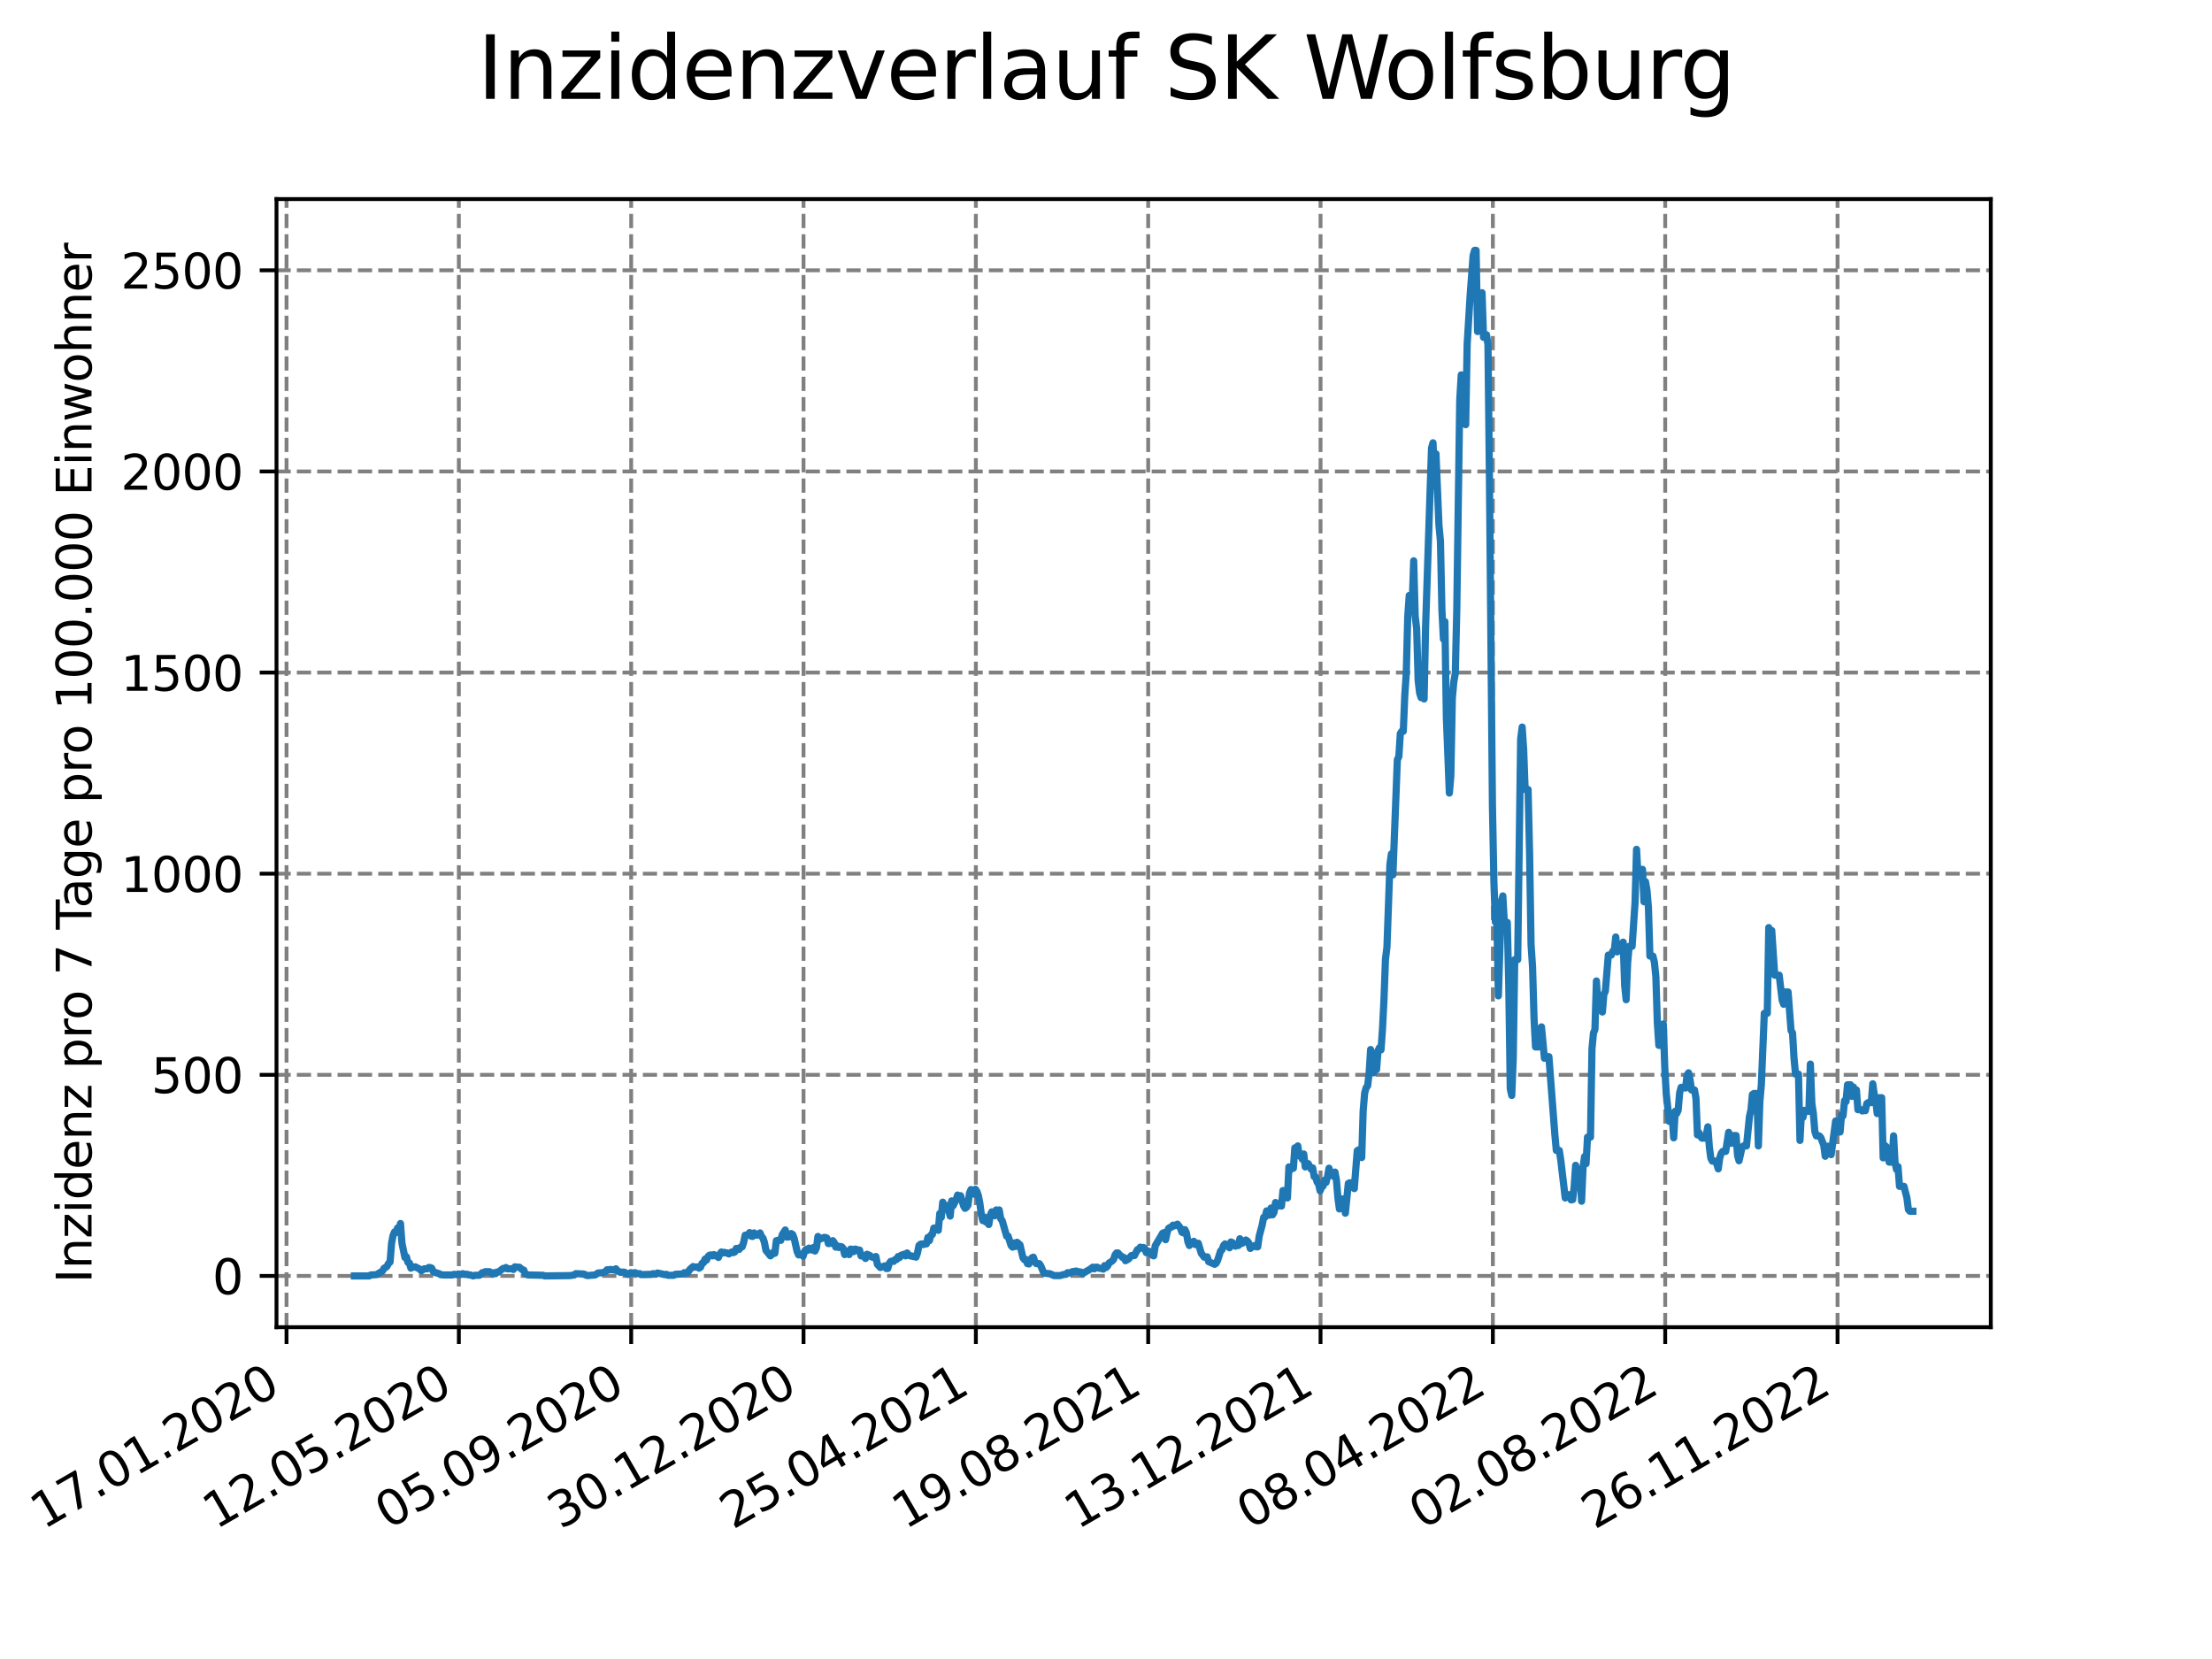 <?xml version="1.0" encoding="utf-8" standalone="no"?>
<!DOCTYPE svg PUBLIC "-//W3C//DTD SVG 1.1//EN"
  "http://www.w3.org/Graphics/SVG/1.1/DTD/svg11.dtd">
<svg xmlns:xlink="http://www.w3.org/1999/xlink" width="460.8pt" height="345.6pt" viewBox="0 0 460.8 345.6" xmlns="http://www.w3.org/2000/svg" version="1.1">
 <defs>
  <style type="text/css">*{stroke-linejoin: round; stroke-linecap: butt}</style>
 </defs>
 <g id="figure_1">
  <g id="patch_1">
   <path d="M 0 345.6 
L 460.8 345.6 
L 460.8 0 
L 0 0 
z
" style="fill: #ffffff"/>
  </g>
  <g id="axes_1">
   <g id="patch_2">
    <path d="M 57.6 276.48 
L 414.72 276.48 
L 414.72 41.472 
L 57.6 41.472 
z
" style="fill: #ffffff"/>
   </g>
   <g id="matplotlib.axis_1">
    <g id="xtick_1">
     <g id="line2d_1">
      <path d="M 59.686 276.48 
L 59.686 41.472 
" clip-path="url(#p282d0113e8)" style="fill: none; stroke-dasharray: 2.96,1.28; stroke-dashoffset: 0; stroke: #808080; stroke-width: 0.8"/>
     </g>
     <g id="line2d_2">
      <defs>
       <path id="m35e0dec020" d="M 0 0 
L 0 3.5 
" style="stroke: #000000; stroke-width: 0.8"/>
      </defs>
      <g>
       <use xlink:href="#m35e0dec020" x="59.686" y="276.48" style="stroke: #000000; stroke-width: 0.8"/>
      </g>
     </g>
     <g id="text_1">
      <!-- 17.01.2020 -->
      <g transform="translate(9.061 318.689) rotate(-30) scale(0.1 -0.1)">
       <defs>
        <path id="DejaVuSans-31" d="M 794 531 
L 1825 531 
L 1825 4091 
L 703 3866 
L 703 4441 
L 1819 4666 
L 2450 4666 
L 2450 531 
L 3481 531 
L 3481 0 
L 794 0 
L 794 531 
z
" transform="scale(0.016)"/>
        <path id="DejaVuSans-37" d="M 525 4666 
L 3525 4666 
L 3525 4397 
L 1831 0 
L 1172 0 
L 2766 4134 
L 525 4134 
L 525 4666 
z
" transform="scale(0.016)"/>
        <path id="DejaVuSans-2e" d="M 684 794 
L 1344 794 
L 1344 0 
L 684 0 
L 684 794 
z
" transform="scale(0.016)"/>
        <path id="DejaVuSans-30" d="M 2034 4250 
Q 1547 4250 1301 3770 
Q 1056 3291 1056 2328 
Q 1056 1369 1301 889 
Q 1547 409 2034 409 
Q 2525 409 2770 889 
Q 3016 1369 3016 2328 
Q 3016 3291 2770 3770 
Q 2525 4250 2034 4250 
z
M 2034 4750 
Q 2819 4750 3233 4129 
Q 3647 3509 3647 2328 
Q 3647 1150 3233 529 
Q 2819 -91 2034 -91 
Q 1250 -91 836 529 
Q 422 1150 422 2328 
Q 422 3509 836 4129 
Q 1250 4750 2034 4750 
z
" transform="scale(0.016)"/>
        <path id="DejaVuSans-32" d="M 1228 531 
L 3431 531 
L 3431 0 
L 469 0 
L 469 531 
Q 828 903 1448 1529 
Q 2069 2156 2228 2338 
Q 2531 2678 2651 2914 
Q 2772 3150 2772 3378 
Q 2772 3750 2511 3984 
Q 2250 4219 1831 4219 
Q 1534 4219 1204 4116 
Q 875 4013 500 3803 
L 500 4441 
Q 881 4594 1212 4672 
Q 1544 4750 1819 4750 
Q 2544 4750 2975 4387 
Q 3406 4025 3406 3419 
Q 3406 3131 3298 2873 
Q 3191 2616 2906 2266 
Q 2828 2175 2409 1742 
Q 1991 1309 1228 531 
z
" transform="scale(0.016)"/>
       </defs>
       <use xlink:href="#DejaVuSans-31"/>
       <use xlink:href="#DejaVuSans-37" x="63.623"/>
       <use xlink:href="#DejaVuSans-2e" x="127.246"/>
       <use xlink:href="#DejaVuSans-30" x="159.033"/>
       <use xlink:href="#DejaVuSans-31" x="222.656"/>
       <use xlink:href="#DejaVuSans-2e" x="286.279"/>
       <use xlink:href="#DejaVuSans-32" x="318.066"/>
       <use xlink:href="#DejaVuSans-30" x="381.689"/>
       <use xlink:href="#DejaVuSans-32" x="445.312"/>
       <use xlink:href="#DejaVuSans-30" x="508.936"/>
      </g>
     </g>
    </g>
    <g id="xtick_2">
     <g id="line2d_3">
      <path d="M 95.587 276.48 
L 95.587 41.472 
" clip-path="url(#p282d0113e8)" style="fill: none; stroke-dasharray: 2.96,1.28; stroke-dashoffset: 0; stroke: #808080; stroke-width: 0.8"/>
     </g>
     <g id="line2d_4">
      <g>
       <use xlink:href="#m35e0dec020" x="95.587" y="276.48" style="stroke: #000000; stroke-width: 0.8"/>
      </g>
     </g>
     <g id="text_2">
      <!-- 12.05.2020 -->
      <g transform="translate(44.962 318.689) rotate(-30) scale(0.1 -0.1)">
       <defs>
        <path id="DejaVuSans-35" d="M 691 4666 
L 3169 4666 
L 3169 4134 
L 1269 4134 
L 1269 2991 
Q 1406 3038 1543 3061 
Q 1681 3084 1819 3084 
Q 2600 3084 3056 2656 
Q 3513 2228 3513 1497 
Q 3513 744 3044 326 
Q 2575 -91 1722 -91 
Q 1428 -91 1123 -41 
Q 819 9 494 109 
L 494 744 
Q 775 591 1075 516 
Q 1375 441 1709 441 
Q 2250 441 2565 725 
Q 2881 1009 2881 1497 
Q 2881 1984 2565 2268 
Q 2250 2553 1709 2553 
Q 1456 2553 1204 2497 
Q 953 2441 691 2322 
L 691 4666 
z
" transform="scale(0.016)"/>
       </defs>
       <use xlink:href="#DejaVuSans-31"/>
       <use xlink:href="#DejaVuSans-32" x="63.623"/>
       <use xlink:href="#DejaVuSans-2e" x="127.246"/>
       <use xlink:href="#DejaVuSans-30" x="159.033"/>
       <use xlink:href="#DejaVuSans-35" x="222.656"/>
       <use xlink:href="#DejaVuSans-2e" x="286.279"/>
       <use xlink:href="#DejaVuSans-32" x="318.066"/>
       <use xlink:href="#DejaVuSans-30" x="381.689"/>
       <use xlink:href="#DejaVuSans-32" x="445.312"/>
       <use xlink:href="#DejaVuSans-30" x="508.936"/>
      </g>
     </g>
    </g>
    <g id="xtick_3">
     <g id="line2d_5">
      <path d="M 131.488 276.48 
L 131.488 41.472 
" clip-path="url(#p282d0113e8)" style="fill: none; stroke-dasharray: 2.96,1.28; stroke-dashoffset: 0; stroke: #808080; stroke-width: 0.8"/>
     </g>
     <g id="line2d_6">
      <g>
       <use xlink:href="#m35e0dec020" x="131.488" y="276.48" style="stroke: #000000; stroke-width: 0.8"/>
      </g>
     </g>
     <g id="text_3">
      <!-- 05.09.2020 -->
      <g transform="translate(80.863 318.689) rotate(-30) scale(0.1 -0.1)">
       <defs>
        <path id="DejaVuSans-39" d="M 703 97 
L 703 672 
Q 941 559 1184 500 
Q 1428 441 1663 441 
Q 2288 441 2617 861 
Q 2947 1281 2994 2138 
Q 2813 1869 2534 1725 
Q 2256 1581 1919 1581 
Q 1219 1581 811 2004 
Q 403 2428 403 3163 
Q 403 3881 828 4315 
Q 1253 4750 1959 4750 
Q 2769 4750 3195 4129 
Q 3622 3509 3622 2328 
Q 3622 1225 3098 567 
Q 2575 -91 1691 -91 
Q 1453 -91 1209 -44 
Q 966 3 703 97 
z
M 1959 2075 
Q 2384 2075 2632 2365 
Q 2881 2656 2881 3163 
Q 2881 3666 2632 3958 
Q 2384 4250 1959 4250 
Q 1534 4250 1286 3958 
Q 1038 3666 1038 3163 
Q 1038 2656 1286 2365 
Q 1534 2075 1959 2075 
z
" transform="scale(0.016)"/>
       </defs>
       <use xlink:href="#DejaVuSans-30"/>
       <use xlink:href="#DejaVuSans-35" x="63.623"/>
       <use xlink:href="#DejaVuSans-2e" x="127.246"/>
       <use xlink:href="#DejaVuSans-30" x="159.033"/>
       <use xlink:href="#DejaVuSans-39" x="222.656"/>
       <use xlink:href="#DejaVuSans-2e" x="286.279"/>
       <use xlink:href="#DejaVuSans-32" x="318.066"/>
       <use xlink:href="#DejaVuSans-30" x="381.689"/>
       <use xlink:href="#DejaVuSans-32" x="445.312"/>
       <use xlink:href="#DejaVuSans-30" x="508.936"/>
      </g>
     </g>
    </g>
    <g id="xtick_4">
     <g id="line2d_7">
      <path d="M 167.389 276.48 
L 167.389 41.472 
" clip-path="url(#p282d0113e8)" style="fill: none; stroke-dasharray: 2.96,1.28; stroke-dashoffset: 0; stroke: #808080; stroke-width: 0.8"/>
     </g>
     <g id="line2d_8">
      <g>
       <use xlink:href="#m35e0dec020" x="167.389" y="276.48" style="stroke: #000000; stroke-width: 0.8"/>
      </g>
     </g>
     <g id="text_4">
      <!-- 30.12.2020 -->
      <g transform="translate(116.764 318.689) rotate(-30) scale(0.1 -0.1)">
       <defs>
        <path id="DejaVuSans-33" d="M 2597 2516 
Q 3050 2419 3304 2112 
Q 3559 1806 3559 1356 
Q 3559 666 3084 287 
Q 2609 -91 1734 -91 
Q 1441 -91 1130 -33 
Q 819 25 488 141 
L 488 750 
Q 750 597 1062 519 
Q 1375 441 1716 441 
Q 2309 441 2620 675 
Q 2931 909 2931 1356 
Q 2931 1769 2642 2001 
Q 2353 2234 1838 2234 
L 1294 2234 
L 1294 2753 
L 1863 2753 
Q 2328 2753 2575 2939 
Q 2822 3125 2822 3475 
Q 2822 3834 2567 4026 
Q 2313 4219 1838 4219 
Q 1578 4219 1281 4162 
Q 984 4106 628 3988 
L 628 4550 
Q 988 4650 1302 4700 
Q 1616 4750 1894 4750 
Q 2613 4750 3031 4423 
Q 3450 4097 3450 3541 
Q 3450 3153 3228 2886 
Q 3006 2619 2597 2516 
z
" transform="scale(0.016)"/>
       </defs>
       <use xlink:href="#DejaVuSans-33"/>
       <use xlink:href="#DejaVuSans-30" x="63.623"/>
       <use xlink:href="#DejaVuSans-2e" x="127.246"/>
       <use xlink:href="#DejaVuSans-31" x="159.033"/>
       <use xlink:href="#DejaVuSans-32" x="222.656"/>
       <use xlink:href="#DejaVuSans-2e" x="286.279"/>
       <use xlink:href="#DejaVuSans-32" x="318.066"/>
       <use xlink:href="#DejaVuSans-30" x="381.689"/>
       <use xlink:href="#DejaVuSans-32" x="445.312"/>
       <use xlink:href="#DejaVuSans-30" x="508.936"/>
      </g>
     </g>
    </g>
    <g id="xtick_5">
     <g id="line2d_9">
      <path d="M 203.29 276.48 
L 203.29 41.472 
" clip-path="url(#p282d0113e8)" style="fill: none; stroke-dasharray: 2.96,1.28; stroke-dashoffset: 0; stroke: #808080; stroke-width: 0.8"/>
     </g>
     <g id="line2d_10">
      <g>
       <use xlink:href="#m35e0dec020" x="203.29" y="276.48" style="stroke: #000000; stroke-width: 0.8"/>
      </g>
     </g>
     <g id="text_5">
      <!-- 25.04.2021 -->
      <g transform="translate(152.664 318.689) rotate(-30) scale(0.1 -0.1)">
       <defs>
        <path id="DejaVuSans-34" d="M 2419 4116 
L 825 1625 
L 2419 1625 
L 2419 4116 
z
M 2253 4666 
L 3047 4666 
L 3047 1625 
L 3713 1625 
L 3713 1100 
L 3047 1100 
L 3047 0 
L 2419 0 
L 2419 1100 
L 313 1100 
L 313 1709 
L 2253 4666 
z
" transform="scale(0.016)"/>
       </defs>
       <use xlink:href="#DejaVuSans-32"/>
       <use xlink:href="#DejaVuSans-35" x="63.623"/>
       <use xlink:href="#DejaVuSans-2e" x="127.246"/>
       <use xlink:href="#DejaVuSans-30" x="159.033"/>
       <use xlink:href="#DejaVuSans-34" x="222.656"/>
       <use xlink:href="#DejaVuSans-2e" x="286.279"/>
       <use xlink:href="#DejaVuSans-32" x="318.066"/>
       <use xlink:href="#DejaVuSans-30" x="381.689"/>
       <use xlink:href="#DejaVuSans-32" x="445.312"/>
       <use xlink:href="#DejaVuSans-31" x="508.936"/>
      </g>
     </g>
    </g>
    <g id="xtick_6">
     <g id="line2d_11">
      <path d="M 239.19 276.48 
L 239.19 41.472 
" clip-path="url(#p282d0113e8)" style="fill: none; stroke-dasharray: 2.96,1.28; stroke-dashoffset: 0; stroke: #808080; stroke-width: 0.8"/>
     </g>
     <g id="line2d_12">
      <g>
       <use xlink:href="#m35e0dec020" x="239.19" y="276.48" style="stroke: #000000; stroke-width: 0.8"/>
      </g>
     </g>
     <g id="text_6">
      <!-- 19.08.2021 -->
      <g transform="translate(188.565 318.689) rotate(-30) scale(0.1 -0.1)">
       <defs>
        <path id="DejaVuSans-38" d="M 2034 2216 
Q 1584 2216 1326 1975 
Q 1069 1734 1069 1313 
Q 1069 891 1326 650 
Q 1584 409 2034 409 
Q 2484 409 2743 651 
Q 3003 894 3003 1313 
Q 3003 1734 2745 1975 
Q 2488 2216 2034 2216 
z
M 1403 2484 
Q 997 2584 770 2862 
Q 544 3141 544 3541 
Q 544 4100 942 4425 
Q 1341 4750 2034 4750 
Q 2731 4750 3128 4425 
Q 3525 4100 3525 3541 
Q 3525 3141 3298 2862 
Q 3072 2584 2669 2484 
Q 3125 2378 3379 2068 
Q 3634 1759 3634 1313 
Q 3634 634 3220 271 
Q 2806 -91 2034 -91 
Q 1263 -91 848 271 
Q 434 634 434 1313 
Q 434 1759 690 2068 
Q 947 2378 1403 2484 
z
M 1172 3481 
Q 1172 3119 1398 2916 
Q 1625 2713 2034 2713 
Q 2441 2713 2670 2916 
Q 2900 3119 2900 3481 
Q 2900 3844 2670 4047 
Q 2441 4250 2034 4250 
Q 1625 4250 1398 4047 
Q 1172 3844 1172 3481 
z
" transform="scale(0.016)"/>
       </defs>
       <use xlink:href="#DejaVuSans-31"/>
       <use xlink:href="#DejaVuSans-39" x="63.623"/>
       <use xlink:href="#DejaVuSans-2e" x="127.246"/>
       <use xlink:href="#DejaVuSans-30" x="159.033"/>
       <use xlink:href="#DejaVuSans-38" x="222.656"/>
       <use xlink:href="#DejaVuSans-2e" x="286.279"/>
       <use xlink:href="#DejaVuSans-32" x="318.066"/>
       <use xlink:href="#DejaVuSans-30" x="381.689"/>
       <use xlink:href="#DejaVuSans-32" x="445.312"/>
       <use xlink:href="#DejaVuSans-31" x="508.936"/>
      </g>
     </g>
    </g>
    <g id="xtick_7">
     <g id="line2d_13">
      <path d="M 275.091 276.48 
L 275.091 41.472 
" clip-path="url(#p282d0113e8)" style="fill: none; stroke-dasharray: 2.96,1.28; stroke-dashoffset: 0; stroke: #808080; stroke-width: 0.8"/>
     </g>
     <g id="line2d_14">
      <g>
       <use xlink:href="#m35e0dec020" x="275.091" y="276.48" style="stroke: #000000; stroke-width: 0.8"/>
      </g>
     </g>
     <g id="text_7">
      <!-- 13.12.2021 -->
      <g transform="translate(224.466 318.689) rotate(-30) scale(0.1 -0.1)">
       <use xlink:href="#DejaVuSans-31"/>
       <use xlink:href="#DejaVuSans-33" x="63.623"/>
       <use xlink:href="#DejaVuSans-2e" x="127.246"/>
       <use xlink:href="#DejaVuSans-31" x="159.033"/>
       <use xlink:href="#DejaVuSans-32" x="222.656"/>
       <use xlink:href="#DejaVuSans-2e" x="286.279"/>
       <use xlink:href="#DejaVuSans-32" x="318.066"/>
       <use xlink:href="#DejaVuSans-30" x="381.689"/>
       <use xlink:href="#DejaVuSans-32" x="445.312"/>
       <use xlink:href="#DejaVuSans-31" x="508.936"/>
      </g>
     </g>
    </g>
    <g id="xtick_8">
     <g id="line2d_15">
      <path d="M 310.992 276.48 
L 310.992 41.472 
" clip-path="url(#p282d0113e8)" style="fill: none; stroke-dasharray: 2.96,1.28; stroke-dashoffset: 0; stroke: #808080; stroke-width: 0.8"/>
     </g>
     <g id="line2d_16">
      <g>
       <use xlink:href="#m35e0dec020" x="310.992" y="276.48" style="stroke: #000000; stroke-width: 0.8"/>
      </g>
     </g>
     <g id="text_8">
      <!-- 08.04.2022 -->
      <g transform="translate(260.367 318.689) rotate(-30) scale(0.1 -0.1)">
       <use xlink:href="#DejaVuSans-30"/>
       <use xlink:href="#DejaVuSans-38" x="63.623"/>
       <use xlink:href="#DejaVuSans-2e" x="127.246"/>
       <use xlink:href="#DejaVuSans-30" x="159.033"/>
       <use xlink:href="#DejaVuSans-34" x="222.656"/>
       <use xlink:href="#DejaVuSans-2e" x="286.279"/>
       <use xlink:href="#DejaVuSans-32" x="318.066"/>
       <use xlink:href="#DejaVuSans-30" x="381.689"/>
       <use xlink:href="#DejaVuSans-32" x="445.312"/>
       <use xlink:href="#DejaVuSans-32" x="508.936"/>
      </g>
     </g>
    </g>
    <g id="xtick_9">
     <g id="line2d_17">
      <path d="M 346.893 276.48 
L 346.893 41.472 
" clip-path="url(#p282d0113e8)" style="fill: none; stroke-dasharray: 2.96,1.28; stroke-dashoffset: 0; stroke: #808080; stroke-width: 0.8"/>
     </g>
     <g id="line2d_18">
      <g>
       <use xlink:href="#m35e0dec020" x="346.893" y="276.48" style="stroke: #000000; stroke-width: 0.8"/>
      </g>
     </g>
     <g id="text_9">
      <!-- 02.08.2022 -->
      <g transform="translate(296.268 318.689) rotate(-30) scale(0.1 -0.1)">
       <use xlink:href="#DejaVuSans-30"/>
       <use xlink:href="#DejaVuSans-32" x="63.623"/>
       <use xlink:href="#DejaVuSans-2e" x="127.246"/>
       <use xlink:href="#DejaVuSans-30" x="159.033"/>
       <use xlink:href="#DejaVuSans-38" x="222.656"/>
       <use xlink:href="#DejaVuSans-2e" x="286.279"/>
       <use xlink:href="#DejaVuSans-32" x="318.066"/>
       <use xlink:href="#DejaVuSans-30" x="381.689"/>
       <use xlink:href="#DejaVuSans-32" x="445.312"/>
       <use xlink:href="#DejaVuSans-32" x="508.936"/>
      </g>
     </g>
    </g>
    <g id="xtick_10">
     <g id="line2d_19">
      <path d="M 382.794 276.48 
L 382.794 41.472 
" clip-path="url(#p282d0113e8)" style="fill: none; stroke-dasharray: 2.96,1.28; stroke-dashoffset: 0; stroke: #808080; stroke-width: 0.8"/>
     </g>
     <g id="line2d_20">
      <g>
       <use xlink:href="#m35e0dec020" x="382.794" y="276.48" style="stroke: #000000; stroke-width: 0.8"/>
      </g>
     </g>
     <g id="text_10">
      <!-- 26.11.2022 -->
      <g transform="translate(332.168 318.689) rotate(-30) scale(0.1 -0.1)">
       <defs>
        <path id="DejaVuSans-36" d="M 2113 2584 
Q 1688 2584 1439 2293 
Q 1191 2003 1191 1497 
Q 1191 994 1439 701 
Q 1688 409 2113 409 
Q 2538 409 2786 701 
Q 3034 994 3034 1497 
Q 3034 2003 2786 2293 
Q 2538 2584 2113 2584 
z
M 3366 4563 
L 3366 3988 
Q 3128 4100 2886 4159 
Q 2644 4219 2406 4219 
Q 1781 4219 1451 3797 
Q 1122 3375 1075 2522 
Q 1259 2794 1537 2939 
Q 1816 3084 2150 3084 
Q 2853 3084 3261 2657 
Q 3669 2231 3669 1497 
Q 3669 778 3244 343 
Q 2819 -91 2113 -91 
Q 1303 -91 875 529 
Q 447 1150 447 2328 
Q 447 3434 972 4092 
Q 1497 4750 2381 4750 
Q 2619 4750 2861 4703 
Q 3103 4656 3366 4563 
z
" transform="scale(0.016)"/>
       </defs>
       <use xlink:href="#DejaVuSans-32"/>
       <use xlink:href="#DejaVuSans-36" x="63.623"/>
       <use xlink:href="#DejaVuSans-2e" x="127.246"/>
       <use xlink:href="#DejaVuSans-31" x="159.033"/>
       <use xlink:href="#DejaVuSans-31" x="222.656"/>
       <use xlink:href="#DejaVuSans-2e" x="286.279"/>
       <use xlink:href="#DejaVuSans-32" x="318.066"/>
       <use xlink:href="#DejaVuSans-30" x="381.689"/>
       <use xlink:href="#DejaVuSans-32" x="445.312"/>
       <use xlink:href="#DejaVuSans-32" x="508.936"/>
      </g>
     </g>
    </g>
   </g>
   <g id="matplotlib.axis_2">
    <g id="ytick_1">
     <g id="line2d_21">
      <path d="M 57.6 265.798 
L 414.72 265.798 
" clip-path="url(#p282d0113e8)" style="fill: none; stroke-dasharray: 2.96,1.28; stroke-dashoffset: 0; stroke: #808080; stroke-width: 0.8"/>
     </g>
     <g id="line2d_22">
      <defs>
       <path id="m2ccac71b75" d="M 0 0 
L -3.5 0 
" style="stroke: #000000; stroke-width: 0.8"/>
      </defs>
      <g>
       <use xlink:href="#m2ccac71b75" x="57.6" y="265.798" style="stroke: #000000; stroke-width: 0.8"/>
      </g>
     </g>
     <g id="text_11">
      <!-- 0 -->
      <g transform="translate(44.237 269.597) scale(0.1 -0.1)">
       <use xlink:href="#DejaVuSans-30"/>
      </g>
     </g>
    </g>
    <g id="ytick_2">
     <g id="line2d_23">
      <path d="M 57.6 223.901 
L 414.72 223.901 
" clip-path="url(#p282d0113e8)" style="fill: none; stroke-dasharray: 2.96,1.28; stroke-dashoffset: 0; stroke: #808080; stroke-width: 0.8"/>
     </g>
     <g id="line2d_24">
      <g>
       <use xlink:href="#m2ccac71b75" x="57.6" y="223.901" style="stroke: #000000; stroke-width: 0.8"/>
      </g>
     </g>
     <g id="text_12">
      <!-- 500 -->
      <g transform="translate(31.512 227.7) scale(0.1 -0.1)">
       <use xlink:href="#DejaVuSans-35"/>
       <use xlink:href="#DejaVuSans-30" x="63.623"/>
       <use xlink:href="#DejaVuSans-30" x="127.246"/>
      </g>
     </g>
    </g>
    <g id="ytick_3">
     <g id="line2d_25">
      <path d="M 57.6 182.004 
L 414.72 182.004 
" clip-path="url(#p282d0113e8)" style="fill: none; stroke-dasharray: 2.96,1.28; stroke-dashoffset: 0; stroke: #808080; stroke-width: 0.8"/>
     </g>
     <g id="line2d_26">
      <g>
       <use xlink:href="#m2ccac71b75" x="57.6" y="182.004" style="stroke: #000000; stroke-width: 0.8"/>
      </g>
     </g>
     <g id="text_13">
      <!-- 1000 -->
      <g transform="translate(25.15 185.803) scale(0.1 -0.1)">
       <use xlink:href="#DejaVuSans-31"/>
       <use xlink:href="#DejaVuSans-30" x="63.623"/>
       <use xlink:href="#DejaVuSans-30" x="127.246"/>
       <use xlink:href="#DejaVuSans-30" x="190.869"/>
      </g>
     </g>
    </g>
    <g id="ytick_4">
     <g id="line2d_27">
      <path d="M 57.6 140.107 
L 414.72 140.107 
" clip-path="url(#p282d0113e8)" style="fill: none; stroke-dasharray: 2.96,1.28; stroke-dashoffset: 0; stroke: #808080; stroke-width: 0.8"/>
     </g>
     <g id="line2d_28">
      <g>
       <use xlink:href="#m2ccac71b75" x="57.6" y="140.107" style="stroke: #000000; stroke-width: 0.8"/>
      </g>
     </g>
     <g id="text_14">
      <!-- 1500 -->
      <g transform="translate(25.15 143.906) scale(0.1 -0.1)">
       <use xlink:href="#DejaVuSans-31"/>
       <use xlink:href="#DejaVuSans-35" x="63.623"/>
       <use xlink:href="#DejaVuSans-30" x="127.246"/>
       <use xlink:href="#DejaVuSans-30" x="190.869"/>
      </g>
     </g>
    </g>
    <g id="ytick_5">
     <g id="line2d_29">
      <path d="M 57.6 98.21 
L 414.72 98.21 
" clip-path="url(#p282d0113e8)" style="fill: none; stroke-dasharray: 2.96,1.28; stroke-dashoffset: 0; stroke: #808080; stroke-width: 0.8"/>
     </g>
     <g id="line2d_30">
      <g>
       <use xlink:href="#m2ccac71b75" x="57.6" y="98.21" style="stroke: #000000; stroke-width: 0.8"/>
      </g>
     </g>
     <g id="text_15">
      <!-- 2000 -->
      <g transform="translate(25.15 102.009) scale(0.1 -0.1)">
       <use xlink:href="#DejaVuSans-32"/>
       <use xlink:href="#DejaVuSans-30" x="63.623"/>
       <use xlink:href="#DejaVuSans-30" x="127.246"/>
       <use xlink:href="#DejaVuSans-30" x="190.869"/>
      </g>
     </g>
    </g>
    <g id="ytick_6">
     <g id="line2d_31">
      <path d="M 57.6 56.313 
L 414.72 56.313 
" clip-path="url(#p282d0113e8)" style="fill: none; stroke-dasharray: 2.96,1.28; stroke-dashoffset: 0; stroke: #808080; stroke-width: 0.8"/>
     </g>
     <g id="line2d_32">
      <g>
       <use xlink:href="#m2ccac71b75" x="57.6" y="56.313" style="stroke: #000000; stroke-width: 0.8"/>
      </g>
     </g>
     <g id="text_16">
      <!-- 2500 -->
      <g transform="translate(25.15 60.112) scale(0.1 -0.1)">
       <use xlink:href="#DejaVuSans-32"/>
       <use xlink:href="#DejaVuSans-35" x="63.623"/>
       <use xlink:href="#DejaVuSans-30" x="127.246"/>
       <use xlink:href="#DejaVuSans-30" x="190.869"/>
      </g>
     </g>
    </g>
    <g id="text_17">
     <!-- Inzidenz pro 7 Tage pro 100.000 Einwohner -->
     <g transform="translate(19.07 267.301) rotate(-90) scale(0.1 -0.1)">
      <defs>
       <path id="DejaVuSans-49" d="M 628 4666 
L 1259 4666 
L 1259 0 
L 628 0 
L 628 4666 
z
" transform="scale(0.016)"/>
       <path id="DejaVuSans-6e" d="M 3513 2113 
L 3513 0 
L 2938 0 
L 2938 2094 
Q 2938 2591 2744 2837 
Q 2550 3084 2163 3084 
Q 1697 3084 1428 2787 
Q 1159 2491 1159 1978 
L 1159 0 
L 581 0 
L 581 3500 
L 1159 3500 
L 1159 2956 
Q 1366 3272 1645 3428 
Q 1925 3584 2291 3584 
Q 2894 3584 3203 3211 
Q 3513 2838 3513 2113 
z
" transform="scale(0.016)"/>
       <path id="DejaVuSans-7a" d="M 353 3500 
L 3084 3500 
L 3084 2975 
L 922 459 
L 3084 459 
L 3084 0 
L 275 0 
L 275 525 
L 2438 3041 
L 353 3041 
L 353 3500 
z
" transform="scale(0.016)"/>
       <path id="DejaVuSans-69" d="M 603 3500 
L 1178 3500 
L 1178 0 
L 603 0 
L 603 3500 
z
M 603 4863 
L 1178 4863 
L 1178 4134 
L 603 4134 
L 603 4863 
z
" transform="scale(0.016)"/>
       <path id="DejaVuSans-64" d="M 2906 2969 
L 2906 4863 
L 3481 4863 
L 3481 0 
L 2906 0 
L 2906 525 
Q 2725 213 2448 61 
Q 2172 -91 1784 -91 
Q 1150 -91 751 415 
Q 353 922 353 1747 
Q 353 2572 751 3078 
Q 1150 3584 1784 3584 
Q 2172 3584 2448 3432 
Q 2725 3281 2906 2969 
z
M 947 1747 
Q 947 1113 1208 752 
Q 1469 391 1925 391 
Q 2381 391 2643 752 
Q 2906 1113 2906 1747 
Q 2906 2381 2643 2742 
Q 2381 3103 1925 3103 
Q 1469 3103 1208 2742 
Q 947 2381 947 1747 
z
" transform="scale(0.016)"/>
       <path id="DejaVuSans-65" d="M 3597 1894 
L 3597 1613 
L 953 1613 
Q 991 1019 1311 708 
Q 1631 397 2203 397 
Q 2534 397 2845 478 
Q 3156 559 3463 722 
L 3463 178 
Q 3153 47 2828 -22 
Q 2503 -91 2169 -91 
Q 1331 -91 842 396 
Q 353 884 353 1716 
Q 353 2575 817 3079 
Q 1281 3584 2069 3584 
Q 2775 3584 3186 3129 
Q 3597 2675 3597 1894 
z
M 3022 2063 
Q 3016 2534 2758 2815 
Q 2500 3097 2075 3097 
Q 1594 3097 1305 2825 
Q 1016 2553 972 2059 
L 3022 2063 
z
" transform="scale(0.016)"/>
       <path id="DejaVuSans-20" transform="scale(0.016)"/>
       <path id="DejaVuSans-70" d="M 1159 525 
L 1159 -1331 
L 581 -1331 
L 581 3500 
L 1159 3500 
L 1159 2969 
Q 1341 3281 1617 3432 
Q 1894 3584 2278 3584 
Q 2916 3584 3314 3078 
Q 3713 2572 3713 1747 
Q 3713 922 3314 415 
Q 2916 -91 2278 -91 
Q 1894 -91 1617 61 
Q 1341 213 1159 525 
z
M 3116 1747 
Q 3116 2381 2855 2742 
Q 2594 3103 2138 3103 
Q 1681 3103 1420 2742 
Q 1159 2381 1159 1747 
Q 1159 1113 1420 752 
Q 1681 391 2138 391 
Q 2594 391 2855 752 
Q 3116 1113 3116 1747 
z
" transform="scale(0.016)"/>
       <path id="DejaVuSans-72" d="M 2631 2963 
Q 2534 3019 2420 3045 
Q 2306 3072 2169 3072 
Q 1681 3072 1420 2755 
Q 1159 2438 1159 1844 
L 1159 0 
L 581 0 
L 581 3500 
L 1159 3500 
L 1159 2956 
Q 1341 3275 1631 3429 
Q 1922 3584 2338 3584 
Q 2397 3584 2469 3576 
Q 2541 3569 2628 3553 
L 2631 2963 
z
" transform="scale(0.016)"/>
       <path id="DejaVuSans-6f" d="M 1959 3097 
Q 1497 3097 1228 2736 
Q 959 2375 959 1747 
Q 959 1119 1226 758 
Q 1494 397 1959 397 
Q 2419 397 2687 759 
Q 2956 1122 2956 1747 
Q 2956 2369 2687 2733 
Q 2419 3097 1959 3097 
z
M 1959 3584 
Q 2709 3584 3137 3096 
Q 3566 2609 3566 1747 
Q 3566 888 3137 398 
Q 2709 -91 1959 -91 
Q 1206 -91 779 398 
Q 353 888 353 1747 
Q 353 2609 779 3096 
Q 1206 3584 1959 3584 
z
" transform="scale(0.016)"/>
       <path id="DejaVuSans-54" d="M -19 4666 
L 3928 4666 
L 3928 4134 
L 2272 4134 
L 2272 0 
L 1638 0 
L 1638 4134 
L -19 4134 
L -19 4666 
z
" transform="scale(0.016)"/>
       <path id="DejaVuSans-61" d="M 2194 1759 
Q 1497 1759 1228 1600 
Q 959 1441 959 1056 
Q 959 750 1161 570 
Q 1363 391 1709 391 
Q 2188 391 2477 730 
Q 2766 1069 2766 1631 
L 2766 1759 
L 2194 1759 
z
M 3341 1997 
L 3341 0 
L 2766 0 
L 2766 531 
Q 2569 213 2275 61 
Q 1981 -91 1556 -91 
Q 1019 -91 701 211 
Q 384 513 384 1019 
Q 384 1609 779 1909 
Q 1175 2209 1959 2209 
L 2766 2209 
L 2766 2266 
Q 2766 2663 2505 2880 
Q 2244 3097 1772 3097 
Q 1472 3097 1187 3025 
Q 903 2953 641 2809 
L 641 3341 
Q 956 3463 1253 3523 
Q 1550 3584 1831 3584 
Q 2591 3584 2966 3190 
Q 3341 2797 3341 1997 
z
" transform="scale(0.016)"/>
       <path id="DejaVuSans-67" d="M 2906 1791 
Q 2906 2416 2648 2759 
Q 2391 3103 1925 3103 
Q 1463 3103 1205 2759 
Q 947 2416 947 1791 
Q 947 1169 1205 825 
Q 1463 481 1925 481 
Q 2391 481 2648 825 
Q 2906 1169 2906 1791 
z
M 3481 434 
Q 3481 -459 3084 -895 
Q 2688 -1331 1869 -1331 
Q 1566 -1331 1297 -1286 
Q 1028 -1241 775 -1147 
L 775 -588 
Q 1028 -725 1275 -790 
Q 1522 -856 1778 -856 
Q 2344 -856 2625 -561 
Q 2906 -266 2906 331 
L 2906 616 
Q 2728 306 2450 153 
Q 2172 0 1784 0 
Q 1141 0 747 490 
Q 353 981 353 1791 
Q 353 2603 747 3093 
Q 1141 3584 1784 3584 
Q 2172 3584 2450 3431 
Q 2728 3278 2906 2969 
L 2906 3500 
L 3481 3500 
L 3481 434 
z
" transform="scale(0.016)"/>
       <path id="DejaVuSans-45" d="M 628 4666 
L 3578 4666 
L 3578 4134 
L 1259 4134 
L 1259 2753 
L 3481 2753 
L 3481 2222 
L 1259 2222 
L 1259 531 
L 3634 531 
L 3634 0 
L 628 0 
L 628 4666 
z
" transform="scale(0.016)"/>
       <path id="DejaVuSans-77" d="M 269 3500 
L 844 3500 
L 1563 769 
L 2278 3500 
L 2956 3500 
L 3675 769 
L 4391 3500 
L 4966 3500 
L 4050 0 
L 3372 0 
L 2619 2869 
L 1863 0 
L 1184 0 
L 269 3500 
z
" transform="scale(0.016)"/>
       <path id="DejaVuSans-68" d="M 3513 2113 
L 3513 0 
L 2938 0 
L 2938 2094 
Q 2938 2591 2744 2837 
Q 2550 3084 2163 3084 
Q 1697 3084 1428 2787 
Q 1159 2491 1159 1978 
L 1159 0 
L 581 0 
L 581 4863 
L 1159 4863 
L 1159 2956 
Q 1366 3272 1645 3428 
Q 1925 3584 2291 3584 
Q 2894 3584 3203 3211 
Q 3513 2838 3513 2113 
z
" transform="scale(0.016)"/>
      </defs>
      <use xlink:href="#DejaVuSans-49"/>
      <use xlink:href="#DejaVuSans-6e" x="29.492"/>
      <use xlink:href="#DejaVuSans-7a" x="92.871"/>
      <use xlink:href="#DejaVuSans-69" x="145.361"/>
      <use xlink:href="#DejaVuSans-64" x="173.145"/>
      <use xlink:href="#DejaVuSans-65" x="236.621"/>
      <use xlink:href="#DejaVuSans-6e" x="298.145"/>
      <use xlink:href="#DejaVuSans-7a" x="361.523"/>
      <use xlink:href="#DejaVuSans-20" x="414.014"/>
      <use xlink:href="#DejaVuSans-70" x="445.801"/>
      <use xlink:href="#DejaVuSans-72" x="509.277"/>
      <use xlink:href="#DejaVuSans-6f" x="548.141"/>
      <use xlink:href="#DejaVuSans-20" x="609.322"/>
      <use xlink:href="#DejaVuSans-37" x="641.109"/>
      <use xlink:href="#DejaVuSans-20" x="704.732"/>
      <use xlink:href="#DejaVuSans-54" x="736.52"/>
      <use xlink:href="#DejaVuSans-61" x="781.104"/>
      <use xlink:href="#DejaVuSans-67" x="842.383"/>
      <use xlink:href="#DejaVuSans-65" x="905.859"/>
      <use xlink:href="#DejaVuSans-20" x="967.383"/>
      <use xlink:href="#DejaVuSans-70" x="999.17"/>
      <use xlink:href="#DejaVuSans-72" x="1062.646"/>
      <use xlink:href="#DejaVuSans-6f" x="1101.51"/>
      <use xlink:href="#DejaVuSans-20" x="1162.691"/>
      <use xlink:href="#DejaVuSans-31" x="1194.479"/>
      <use xlink:href="#DejaVuSans-30" x="1258.102"/>
      <use xlink:href="#DejaVuSans-30" x="1321.725"/>
      <use xlink:href="#DejaVuSans-2e" x="1385.348"/>
      <use xlink:href="#DejaVuSans-30" x="1417.135"/>
      <use xlink:href="#DejaVuSans-30" x="1480.758"/>
      <use xlink:href="#DejaVuSans-30" x="1544.381"/>
      <use xlink:href="#DejaVuSans-20" x="1608.004"/>
      <use xlink:href="#DejaVuSans-45" x="1639.791"/>
      <use xlink:href="#DejaVuSans-69" x="1702.975"/>
      <use xlink:href="#DejaVuSans-6e" x="1730.758"/>
      <use xlink:href="#DejaVuSans-77" x="1794.137"/>
      <use xlink:href="#DejaVuSans-6f" x="1875.924"/>
      <use xlink:href="#DejaVuSans-68" x="1937.105"/>
      <use xlink:href="#DejaVuSans-6e" x="2000.484"/>
      <use xlink:href="#DejaVuSans-65" x="2063.863"/>
      <use xlink:href="#DejaVuSans-72" x="2125.387"/>
     </g>
    </g>
   </g>
   <g id="line2d_33">
    <path d="M 73.833 265.798 
L 76.928 265.798 
L 77.237 265.596 
L 78.475 265.528 
L 79.094 265.124 
L 79.404 264.989 
L 79.713 264.72 
L 80.023 264.181 
L 80.332 264.046 
L 80.641 263.777 
L 80.951 263.17 
L 81.26 262.901 
L 81.57 258.993 
L 81.879 257.376 
L 82.189 256.635 
L 82.498 256.77 
L 82.808 255.826 
L 83.117 256.163 
L 83.427 254.883 
L 83.736 258.993 
L 84.355 261.957 
L 84.665 261.823 
L 84.974 262.968 
L 85.284 263.103 
L 85.593 264.181 
L 85.903 263.844 
L 86.212 263.979 
L 86.522 263.911 
L 87.45 264.383 
L 87.76 264.72 
L 88.379 264.316 
L 88.998 264.316 
L 89.307 264.046 
L 89.617 264.046 
L 89.926 264.181 
L 90.236 264.855 
L 90.545 265.057 
L 91.474 265.326 
L 91.783 265.528 
L 92.402 265.596 
L 94.259 265.596 
L 94.569 265.461 
L 95.188 265.528 
L 95.497 265.394 
L 95.806 265.528 
L 96.425 265.326 
L 96.735 265.461 
L 97.354 265.461 
L 97.663 265.596 
L 97.973 265.596 
L 98.592 265.798 
L 98.901 265.663 
L 99.83 265.663 
L 100.139 265.461 
L 100.449 265.124 
L 100.758 265.124 
L 101.068 264.922 
L 101.996 264.922 
L 102.615 265.394 
L 102.925 265.124 
L 103.234 265.326 
L 103.544 264.989 
L 103.853 264.989 
L 104.782 264.248 
L 105.091 264.248 
L 105.401 264.046 
L 105.71 264.316 
L 106.639 264.316 
L 106.948 264.45 
L 107.258 263.911 
L 107.877 263.979 
L 108.186 263.979 
L 108.805 264.518 
L 109.115 264.585 
L 109.424 265.394 
L 110.043 265.596 
L 113.138 265.663 
L 113.447 265.798 
L 118.709 265.73 
L 119.637 265.596 
L 119.947 265.326 
L 121.494 265.394 
L 121.804 265.461 
L 122.113 265.663 
L 122.423 265.73 
L 123.042 265.663 
L 123.97 265.596 
L 124.589 265.191 
L 125.517 265.124 
L 126.136 264.922 
L 126.446 264.518 
L 126.755 264.585 
L 127.065 264.45 
L 127.684 264.518 
L 127.993 264.585 
L 128.303 264.316 
L 128.612 264.787 
L 128.922 264.855 
L 129.231 265.057 
L 129.85 264.989 
L 130.16 265.057 
L 130.779 265.461 
L 131.398 265.124 
L 131.707 265.191 
L 132.326 265.124 
L 132.636 265.326 
L 133.255 265.326 
L 133.564 265.528 
L 135.731 265.461 
L 136.04 265.326 
L 136.659 265.394 
L 136.969 265.191 
L 138.516 265.528 
L 138.826 265.461 
L 139.135 265.663 
L 140.373 265.663 
L 140.682 265.461 
L 142.23 265.394 
L 142.539 265.124 
L 143.158 265.191 
L 143.777 264.383 
L 144.396 263.844 
L 144.706 263.979 
L 145.325 263.911 
L 145.634 264.181 
L 145.944 263.979 
L 146.253 263.17 
L 146.563 263.035 
L 146.872 262.294 
L 147.182 262.496 
L 147.491 261.755 
L 147.801 261.486 
L 148.11 261.418 
L 148.42 261.621 
L 148.729 261.351 
L 149.039 261.621 
L 149.348 261.553 
L 149.658 261.957 
L 149.967 261.216 
L 150.277 260.812 
L 150.586 261.014 
L 150.896 260.88 
L 151.205 261.014 
L 151.515 261.014 
L 151.824 261.216 
L 152.443 260.812 
L 152.753 260.947 
L 153.062 260.812 
L 153.372 260.071 
L 153.681 260.071 
L 153.991 260.273 
L 154.3 259.802 
L 154.61 259.734 
L 154.919 258.791 
L 155.228 257.309 
L 155.847 257.241 
L 156.157 256.77 
L 156.466 257.511 
L 156.776 257.578 
L 157.085 256.837 
L 157.395 257.241 
L 157.704 257.309 
L 158.014 257.174 
L 158.323 256.837 
L 158.633 257.578 
L 158.942 257.915 
L 159.252 258.858 
L 159.561 260.475 
L 160.49 261.621 
L 160.799 261.351 
L 161.109 260.88 
L 161.418 261.082 
L 161.728 258.454 
L 162.347 258.319 
L 162.656 258.387 
L 162.966 257.174 
L 163.585 256.231 
L 163.894 257.713 
L 164.513 257.646 
L 164.823 256.972 
L 165.132 257.174 
L 165.442 257.982 
L 166.061 260.745 
L 166.37 261.418 
L 166.989 261.284 
L 167.299 261.688 
L 167.608 260.677 
L 167.918 260.273 
L 168.227 260.475 
L 168.537 260.004 
L 168.846 260.138 
L 169.156 260.408 
L 169.465 259.869 
L 169.774 260.61 
L 170.084 259.936 
L 170.393 257.578 
L 170.703 258.185 
L 171.631 257.78 
L 171.941 257.78 
L 172.25 257.915 
L 172.56 259.06 
L 173.179 258.993 
L 173.488 258.454 
L 173.798 258.858 
L 174.107 259.802 
L 174.417 259.532 
L 174.726 259.869 
L 175.036 259.667 
L 175.345 259.734 
L 175.655 260.071 
L 175.964 261.351 
L 176.274 260.61 
L 176.583 260.88 
L 176.893 261.351 
L 177.202 260.206 
L 177.512 260.273 
L 177.821 260.745 
L 178.131 260.206 
L 178.44 260.273 
L 178.75 260.543 
L 179.059 260.408 
L 179.369 261.621 
L 179.988 261.688 
L 180.297 262.16 
L 180.607 261.284 
L 181.226 261.553 
L 181.535 261.823 
L 182.154 262.025 
L 182.464 261.755 
L 182.773 263.372 
L 183.392 264.046 
L 184.32 263.709 
L 184.63 264.248 
L 184.939 264.248 
L 185.249 263.17 
L 185.558 262.766 
L 185.868 262.699 
L 186.177 262.766 
L 186.487 262.362 
L 186.796 262.362 
L 187.106 261.755 
L 187.415 261.957 
L 187.725 261.486 
L 188.344 261.284 
L 188.653 261.621 
L 188.963 261.014 
L 189.272 261.418 
L 189.582 261.621 
L 189.891 261.621 
L 190.201 261.755 
L 190.51 261.755 
L 190.82 261.89 
L 191.129 261.014 
L 191.439 259.465 
L 191.748 259.195 
L 192.058 259.128 
L 192.367 259.263 
L 192.677 259.06 
L 192.986 259.128 
L 193.296 257.78 
L 193.605 258.454 
L 193.915 257.309 
L 194.224 257.174 
L 194.534 255.826 
L 194.843 255.826 
L 195.462 256.298 
L 195.772 252.795 
L 196.081 253.603 
L 196.391 250.436 
L 196.7 251.919 
L 197.319 251.11 
L 197.938 253.334 
L 198.248 250.167 
L 198.557 251.178 
L 199.176 249.898 
L 199.485 248.954 
L 199.795 249.156 
L 200.104 249.089 
L 200.723 251.178 
L 201.033 251.717 
L 201.342 251.514 
L 201.652 251.043 
L 201.961 248.55 
L 202.271 247.809 
L 202.58 248.078 
L 202.89 248.752 
L 203.199 247.742 
L 203.509 248.213 
L 203.818 249.089 
L 204.128 250.706 
L 204.437 253.064 
L 204.747 254.277 
L 205.056 253.536 
L 205.366 254.546 
L 205.675 254.614 
L 205.985 255.085 
L 206.294 253.131 
L 206.604 252.458 
L 207.223 253.266 
L 207.532 252.053 
L 207.842 252.727 
L 208.151 252.053 
L 208.461 253.873 
L 208.77 254.277 
L 209.699 257.511 
L 210.008 257.511 
L 210.627 259.465 
L 210.937 259.802 
L 211.246 258.926 
L 211.556 259.667 
L 211.865 258.791 
L 212.484 259.33 
L 213.103 262.025 
L 213.413 262.429 
L 213.722 262.362 
L 214.031 263.238 
L 214.341 263.305 
L 214.96 262.025 
L 215.269 261.89 
L 215.579 262.833 
L 215.888 263.238 
L 216.507 263.238 
L 216.817 263.709 
L 217.436 265.191 
L 218.364 265.326 
L 218.674 265.326 
L 219.602 265.73 
L 220.84 265.73 
L 221.459 265.528 
L 222.078 265.461 
L 222.388 265.124 
L 222.697 265.191 
L 223.007 265.124 
L 223.316 264.922 
L 224.245 264.787 
L 224.554 264.922 
L 225.173 264.989 
L 225.483 265.326 
L 226.411 264.787 
L 227.03 264.45 
L 227.649 263.979 
L 227.959 264.316 
L 228.268 263.979 
L 228.578 263.979 
L 228.887 264.181 
L 229.506 264.248 
L 229.815 264.383 
L 230.125 263.642 
L 230.434 264.046 
L 230.744 263.709 
L 231.053 263.103 
L 231.672 262.699 
L 231.982 262.362 
L 232.291 261.418 
L 232.601 261.014 
L 232.91 261.014 
L 233.22 261.418 
L 233.529 261.621 
L 233.839 261.957 
L 234.148 261.957 
L 234.458 262.631 
L 235.077 262.294 
L 235.696 261.553 
L 236.315 261.553 
L 236.934 260.341 
L 237.243 260.206 
L 237.553 259.802 
L 237.862 260.004 
L 238.172 259.869 
L 238.481 260.071 
L 238.791 260.947 
L 239.1 260.61 
L 239.41 260.677 
L 240.029 261.486 
L 240.338 261.621 
L 240.648 259.532 
L 241.886 257.443 
L 242.195 256.904 
L 242.505 256.77 
L 242.814 258.252 
L 243.124 256.77 
L 243.433 255.894 
L 243.742 255.692 
L 244.052 255.624 
L 244.361 255.22 
L 244.671 255.355 
L 245.29 255.018 
L 245.909 255.826 
L 246.218 256.702 
L 246.528 256.837 
L 246.837 256.163 
L 247.147 256.837 
L 247.456 258.656 
L 247.766 259.465 
L 248.385 258.724 
L 248.694 258.589 
L 249.004 259.263 
L 249.313 259.263 
L 249.623 258.993 
L 250.242 261.082 
L 250.861 261.89 
L 251.48 261.823 
L 251.789 262.833 
L 253.027 263.372 
L 253.337 263.17 
L 253.646 262.564 
L 254.265 260.61 
L 254.575 260.341 
L 254.884 259.465 
L 255.194 259.128 
L 255.813 259.465 
L 256.122 259.936 
L 256.432 258.724 
L 256.741 258.858 
L 257.36 259.599 
L 257.67 259.397 
L 257.979 259.465 
L 258.289 258.05 
L 258.598 259.06 
L 258.907 258.926 
L 259.526 258.319 
L 259.836 258.521 
L 260.145 258.926 
L 260.455 260.071 
L 261.074 259.599 
L 261.383 259.465 
L 261.693 259.734 
L 262.002 259.734 
L 262.312 257.511 
L 262.931 255.22 
L 263.24 253.603 
L 263.55 253.536 
L 263.859 252.256 
L 264.169 252.256 
L 264.478 253.131 
L 264.788 251.649 
L 265.097 253.064 
L 265.407 252.525 
L 265.716 250.504 
L 266.026 251.245 
L 266.335 251.245 
L 266.645 251.11 
L 266.954 251.245 
L 267.264 248.011 
L 267.573 249.359 
L 267.883 248.415 
L 268.192 249.561 
L 268.502 243.093 
L 268.811 243.699 
L 269.121 243.093 
L 269.43 243.362 
L 269.74 239.118 
L 270.049 239.724 
L 270.359 238.713 
L 270.668 240.802 
L 270.978 240.465 
L 271.287 241.476 
L 271.597 240.398 
L 271.906 243.093 
L 272.216 242.352 
L 272.525 242.419 
L 273.144 243.564 
L 273.453 243.295 
L 273.763 245.114 
L 274.072 245.181 
L 274.382 246.259 
L 274.691 246.664 
L 275.001 248.078 
L 275.31 247.337 
L 275.62 247.068 
L 275.929 245.855 
L 276.239 246.327 
L 276.548 245.114 
L 276.858 243.362 
L 277.167 244.373 
L 277.477 244.44 
L 277.786 245.047 
L 278.096 244.171 
L 278.405 245.855 
L 278.715 249.561 
L 279.024 251.851 
L 279.334 250.032 
L 279.643 249.763 
L 279.953 250.167 
L 280.262 252.727 
L 280.881 246.529 
L 281.191 246.394 
L 281.5 246.394 
L 281.81 247.203 
L 282.119 247.607 
L 282.738 239.724 
L 283.048 239.522 
L 283.357 239.589 
L 283.667 241.139 
L 283.976 231.37 
L 284.286 227.664 
L 284.595 226.586 
L 284.905 226.182 
L 285.214 223.554 
L 285.524 218.636 
L 285.833 220.185 
L 286.143 223.487 
L 286.452 222.544 
L 286.762 222.813 
L 287.071 218.838 
L 287.381 218.232 
L 287.69 218.703 
L 288 214.324 
L 288.309 208.193 
L 288.618 199.838 
L 288.928 197.278 
L 289.547 180.03 
L 289.856 177.874 
L 290.166 182.254 
L 291.094 158.269 
L 291.404 157.595 
L 291.713 152.811 
L 292.023 152.34 
L 292.332 152.34 
L 292.642 144.861 
L 292.951 140.28 
L 293.261 128.422 
L 293.57 124.042 
L 293.88 125.592 
L 294.189 125.794 
L 294.499 116.833 
L 294.808 128.354 
L 295.118 130.982 
L 295.427 141.762 
L 295.737 144.389 
L 296.046 145.333 
L 296.356 143.85 
L 296.665 145.602 
L 296.975 130.578 
L 298.213 93.32 
L 298.522 92.242 
L 298.832 99.451 
L 299.141 94.533 
L 299.76 109.422 
L 300.07 112.724 
L 300.379 127.074 
L 300.689 133.138 
L 300.998 129.5 
L 301.308 149.577 
L 301.927 165.208 
L 302.236 161.637 
L 302.546 145.467 
L 302.855 142.031 
L 303.164 140.28 
L 303.474 127.074 
L 304.093 83.348 
L 304.402 78.093 
L 304.712 82.809 
L 305.021 83.079 
L 305.331 88.469 
L 305.64 71.625 
L 306.259 61.519 
L 306.878 53.232 
L 307.188 52.154 
L 307.497 52.154 
L 307.807 69.065 
L 308.116 64.753 
L 308.426 63.743 
L 308.735 60.98 
L 309.045 70.278 
L 309.354 69.739 
L 309.664 69.739 
L 309.973 71.827 
L 310.283 100.192 
L 310.902 167.836 
L 311.211 183.871 
L 311.521 192.09 
L 311.83 192.09 
L 312.14 207.452 
L 312.759 187.846 
L 313.068 186.633 
L 313.378 192.158 
L 313.997 192.158 
L 314.306 205.296 
L 314.616 226.788 
L 314.925 228.203 
L 315.235 220.455 
L 315.544 199.906 
L 316.163 199.906 
L 316.782 153.957 
L 317.092 151.464 
L 317.401 156.045 
L 317.71 164.467 
L 318.329 164.467 
L 318.639 177.672 
L 318.948 196.739 
L 319.258 201.455 
L 319.567 212.101 
L 319.877 218.097 
L 320.496 218.097 
L 320.805 215.469 
L 321.115 213.92 
L 321.734 220.455 
L 322.043 220.118 
L 322.662 220.118 
L 323.9 236.288 
L 324.21 239.657 
L 324.829 239.657 
L 325.138 241.678 
L 326.067 249.561 
L 326.376 248.887 
L 326.995 248.887 
L 327.305 249.965 
L 327.614 249.898 
L 327.924 247.27 
L 328.233 242.756 
L 328.543 243.969 
L 329.162 243.969 
L 329.471 250.234 
L 329.781 243.16 
L 330.09 240.937 
L 330.4 242.419 
L 330.709 236.894 
L 331.328 236.894 
L 331.638 218.501 
L 331.947 215.2 
L 332.257 214.459 
L 332.566 204.353 
L 332.875 209.338 
L 333.494 209.338 
L 333.804 210.82 
L 334.113 207.115 
L 334.423 206.509 
L 335.042 198.963 
L 335.661 198.963 
L 335.97 198.154 
L 336.28 198.087 
L 336.589 195.19 
L 336.899 198.289 
L 337.208 196.807 
L 337.827 196.807 
L 338.137 196.268 
L 338.446 205.296 
L 338.756 208.26 
L 339.065 200.58 
L 339.375 197.143 
L 339.994 197.143 
L 340.613 187.981 
L 340.922 176.931 
L 341.232 182.591 
L 341.541 181.108 
L 342.16 181.108 
L 342.47 187.846 
L 342.779 183.669 
L 343.089 185.42 
L 343.398 189.059 
L 343.708 199.165 
L 344.327 199.165 
L 344.636 200.445 
L 344.946 203.409 
L 345.255 213.044 
L 345.565 217.76 
L 346.184 217.827 
L 346.493 213.313 
L 346.803 222.409 
L 347.112 227.866 
L 347.731 233.593 
L 348.04 232.515 
L 348.35 232.515 
L 348.659 237.029 
L 348.969 231.504 
L 349.278 231.976 
L 349.588 231.302 
L 349.897 227.664 
L 350.207 226.519 
L 350.826 226.519 
L 351.135 226.653 
L 351.445 224.026 
L 351.754 223.487 
L 352.064 224.902 
L 352.373 227.058 
L 352.992 227.058 
L 353.302 228.809 
L 353.611 236.423 
L 353.921 235.951 
L 354.23 236.692 
L 354.54 237.096 
L 355.159 237.096 
L 355.468 236.288 
L 355.778 234.738 
L 356.087 238.916 
L 356.397 241.274 
L 356.706 241.88 
L 357.325 241.88 
L 357.635 242.486 
L 357.944 243.497 
L 358.254 241.206 
L 358.563 240.263 
L 358.873 239.859 
L 359.492 239.859 
L 360.111 235.884 
L 360.42 238.04 
L 360.73 238.174 
L 361.039 236.557 
L 361.658 236.557 
L 361.968 240.735 
L 362.277 241.813 
L 362.896 239.05 
L 363.205 238.713 
L 363.824 238.713 
L 364.443 232.582 
L 364.753 231.235 
L 365.062 228.001 
L 365.372 227.799 
L 365.991 227.799 
L 366.3 238.713 
L 366.61 229.483 
L 366.919 225.98 
L 367.538 211.09 
L 368.157 211.09 
L 368.467 193.236 
L 368.776 195.257 
L 369.086 193.842 
L 369.705 203.14 
L 370.633 203.14 
L 371.252 208.328 
L 371.562 209.203 
L 371.871 206.643 
L 372.49 206.643 
L 373.109 214.661 
L 373.419 215.2 
L 373.728 220.455 
L 374.038 223.756 
L 374.657 223.756 
L 374.966 237.568 
L 375.276 231.639 
L 375.585 232.784 
L 375.895 231.302 
L 376.204 231.504 
L 376.823 231.504 
L 377.132 221.668 
L 377.442 229.887 
L 377.751 231.909 
L 378.061 235.682 
L 378.37 236.625 
L 378.989 236.625 
L 379.299 236.962 
L 379.918 238.579 
L 380.227 240.869 
L 380.537 238.781 
L 381.156 238.781 
L 381.465 240.532 
L 382.394 233.526 
L 382.703 235.816 
L 383.322 235.816 
L 383.632 232.245 
L 383.941 232.448 
L 384.251 229.281 
L 384.56 229.483 
L 384.87 225.98 
L 385.489 225.98 
L 385.798 228.405 
L 386.108 226.451 
L 386.417 228.338 
L 386.727 227.058 
L 387.036 231.167 
L 387.655 231.167 
L 387.965 231.437 
L 388.274 231.235 
L 388.584 231.37 
L 388.893 229.887 
L 389.203 229.685 
L 389.822 229.685 
L 390.131 225.778 
L 390.441 228.001 
L 390.75 229.348 
L 391.06 231.976 
L 391.369 228.675 
L 391.988 228.675 
L 392.297 241.206 
L 392.607 238.579 
L 392.916 238.848 
L 393.535 242.082 
L 394.154 242.082 
L 394.464 236.625 
L 394.773 242.217 
L 395.083 243.632 
L 395.392 243.025 
L 395.702 247.135 
L 396.63 247.135 
L 397.249 249.561 
L 397.559 251.986 
L 397.868 252.323 
L 398.487 252.323 
L 398.487 252.323 
" clip-path="url(#p282d0113e8)" style="fill: none; stroke: #1f77b4; stroke-width: 1.5; stroke-linecap: square"/>
   </g>
   <g id="patch_3">
    <path d="M 57.6 276.48 
L 57.6 41.472 
" style="fill: none; stroke: #000000; stroke-width: 0.8; stroke-linejoin: miter; stroke-linecap: square"/>
   </g>
   <g id="patch_4">
    <path d="M 414.72 276.48 
L 414.72 41.472 
" style="fill: none; stroke: #000000; stroke-width: 0.8; stroke-linejoin: miter; stroke-linecap: square"/>
   </g>
   <g id="patch_5">
    <path d="M 57.6 276.48 
L 414.72 276.48 
" style="fill: none; stroke: #000000; stroke-width: 0.8; stroke-linejoin: miter; stroke-linecap: square"/>
   </g>
   <g id="patch_6">
    <path d="M 57.6 41.472 
L 414.72 41.472 
" style="fill: none; stroke: #000000; stroke-width: 0.8; stroke-linejoin: miter; stroke-linecap: square"/>
   </g>
  </g>
  <g id="text_18">
   <!-- Inzidenzverlauf SK Wolfsburg -->
   <g transform="translate(99.443 20.589) scale(0.18 -0.18)">
    <defs>
     <path id="DejaVuSans-76" d="M 191 3500 
L 800 3500 
L 1894 563 
L 2988 3500 
L 3597 3500 
L 2284 0 
L 1503 0 
L 191 3500 
z
" transform="scale(0.016)"/>
     <path id="DejaVuSans-6c" d="M 603 4863 
L 1178 4863 
L 1178 0 
L 603 0 
L 603 4863 
z
" transform="scale(0.016)"/>
     <path id="DejaVuSans-75" d="M 544 1381 
L 544 3500 
L 1119 3500 
L 1119 1403 
Q 1119 906 1312 657 
Q 1506 409 1894 409 
Q 2359 409 2629 706 
Q 2900 1003 2900 1516 
L 2900 3500 
L 3475 3500 
L 3475 0 
L 2900 0 
L 2900 538 
Q 2691 219 2414 64 
Q 2138 -91 1772 -91 
Q 1169 -91 856 284 
Q 544 659 544 1381 
z
M 1991 3584 
L 1991 3584 
z
" transform="scale(0.016)"/>
     <path id="DejaVuSans-66" d="M 2375 4863 
L 2375 4384 
L 1825 4384 
Q 1516 4384 1395 4259 
Q 1275 4134 1275 3809 
L 1275 3500 
L 2222 3500 
L 2222 3053 
L 1275 3053 
L 1275 0 
L 697 0 
L 697 3053 
L 147 3053 
L 147 3500 
L 697 3500 
L 697 3744 
Q 697 4328 969 4595 
Q 1241 4863 1831 4863 
L 2375 4863 
z
" transform="scale(0.016)"/>
     <path id="DejaVuSans-53" d="M 3425 4513 
L 3425 3897 
Q 3066 4069 2747 4153 
Q 2428 4238 2131 4238 
Q 1616 4238 1336 4038 
Q 1056 3838 1056 3469 
Q 1056 3159 1242 3001 
Q 1428 2844 1947 2747 
L 2328 2669 
Q 3034 2534 3370 2195 
Q 3706 1856 3706 1288 
Q 3706 609 3251 259 
Q 2797 -91 1919 -91 
Q 1588 -91 1214 -16 
Q 841 59 441 206 
L 441 856 
Q 825 641 1194 531 
Q 1563 422 1919 422 
Q 2459 422 2753 634 
Q 3047 847 3047 1241 
Q 3047 1584 2836 1778 
Q 2625 1972 2144 2069 
L 1759 2144 
Q 1053 2284 737 2584 
Q 422 2884 422 3419 
Q 422 4038 858 4394 
Q 1294 4750 2059 4750 
Q 2388 4750 2728 4690 
Q 3069 4631 3425 4513 
z
" transform="scale(0.016)"/>
     <path id="DejaVuSans-4b" d="M 628 4666 
L 1259 4666 
L 1259 2694 
L 3353 4666 
L 4166 4666 
L 1850 2491 
L 4331 0 
L 3500 0 
L 1259 2247 
L 1259 0 
L 628 0 
L 628 4666 
z
" transform="scale(0.016)"/>
     <path id="DejaVuSans-57" d="M 213 4666 
L 850 4666 
L 1831 722 
L 2809 4666 
L 3519 4666 
L 4500 722 
L 5478 4666 
L 6119 4666 
L 4947 0 
L 4153 0 
L 3169 4050 
L 2175 0 
L 1381 0 
L 213 4666 
z
" transform="scale(0.016)"/>
     <path id="DejaVuSans-73" d="M 2834 3397 
L 2834 2853 
Q 2591 2978 2328 3040 
Q 2066 3103 1784 3103 
Q 1356 3103 1142 2972 
Q 928 2841 928 2578 
Q 928 2378 1081 2264 
Q 1234 2150 1697 2047 
L 1894 2003 
Q 2506 1872 2764 1633 
Q 3022 1394 3022 966 
Q 3022 478 2636 193 
Q 2250 -91 1575 -91 
Q 1294 -91 989 -36 
Q 684 19 347 128 
L 347 722 
Q 666 556 975 473 
Q 1284 391 1588 391 
Q 1994 391 2212 530 
Q 2431 669 2431 922 
Q 2431 1156 2273 1281 
Q 2116 1406 1581 1522 
L 1381 1569 
Q 847 1681 609 1914 
Q 372 2147 372 2553 
Q 372 3047 722 3315 
Q 1072 3584 1716 3584 
Q 2034 3584 2315 3537 
Q 2597 3491 2834 3397 
z
" transform="scale(0.016)"/>
     <path id="DejaVuSans-62" d="M 3116 1747 
Q 3116 2381 2855 2742 
Q 2594 3103 2138 3103 
Q 1681 3103 1420 2742 
Q 1159 2381 1159 1747 
Q 1159 1113 1420 752 
Q 1681 391 2138 391 
Q 2594 391 2855 752 
Q 3116 1113 3116 1747 
z
M 1159 2969 
Q 1341 3281 1617 3432 
Q 1894 3584 2278 3584 
Q 2916 3584 3314 3078 
Q 3713 2572 3713 1747 
Q 3713 922 3314 415 
Q 2916 -91 2278 -91 
Q 1894 -91 1617 61 
Q 1341 213 1159 525 
L 1159 0 
L 581 0 
L 581 4863 
L 1159 4863 
L 1159 2969 
z
" transform="scale(0.016)"/>
    </defs>
    <use xlink:href="#DejaVuSans-49"/>
    <use xlink:href="#DejaVuSans-6e" x="29.492"/>
    <use xlink:href="#DejaVuSans-7a" x="92.871"/>
    <use xlink:href="#DejaVuSans-69" x="145.361"/>
    <use xlink:href="#DejaVuSans-64" x="173.145"/>
    <use xlink:href="#DejaVuSans-65" x="236.621"/>
    <use xlink:href="#DejaVuSans-6e" x="298.145"/>
    <use xlink:href="#DejaVuSans-7a" x="361.523"/>
    <use xlink:href="#DejaVuSans-76" x="414.014"/>
    <use xlink:href="#DejaVuSans-65" x="473.193"/>
    <use xlink:href="#DejaVuSans-72" x="534.717"/>
    <use xlink:href="#DejaVuSans-6c" x="575.83"/>
    <use xlink:href="#DejaVuSans-61" x="603.613"/>
    <use xlink:href="#DejaVuSans-75" x="664.893"/>
    <use xlink:href="#DejaVuSans-66" x="728.271"/>
    <use xlink:href="#DejaVuSans-20" x="763.477"/>
    <use xlink:href="#DejaVuSans-53" x="795.264"/>
    <use xlink:href="#DejaVuSans-4b" x="858.74"/>
    <use xlink:href="#DejaVuSans-20" x="924.316"/>
    <use xlink:href="#DejaVuSans-57" x="956.104"/>
    <use xlink:href="#DejaVuSans-6f" x="1049.105"/>
    <use xlink:href="#DejaVuSans-6c" x="1110.287"/>
    <use xlink:href="#DejaVuSans-66" x="1138.07"/>
    <use xlink:href="#DejaVuSans-73" x="1173.275"/>
    <use xlink:href="#DejaVuSans-62" x="1225.375"/>
    <use xlink:href="#DejaVuSans-75" x="1288.852"/>
    <use xlink:href="#DejaVuSans-72" x="1352.23"/>
    <use xlink:href="#DejaVuSans-67" x="1391.594"/>
   </g>
  </g>
 </g>
 <defs>
  <clipPath id="p282d0113e8">
   <rect x="57.6" y="41.472" width="357.12" height="235.008"/>
  </clipPath>
 </defs>
</svg>

